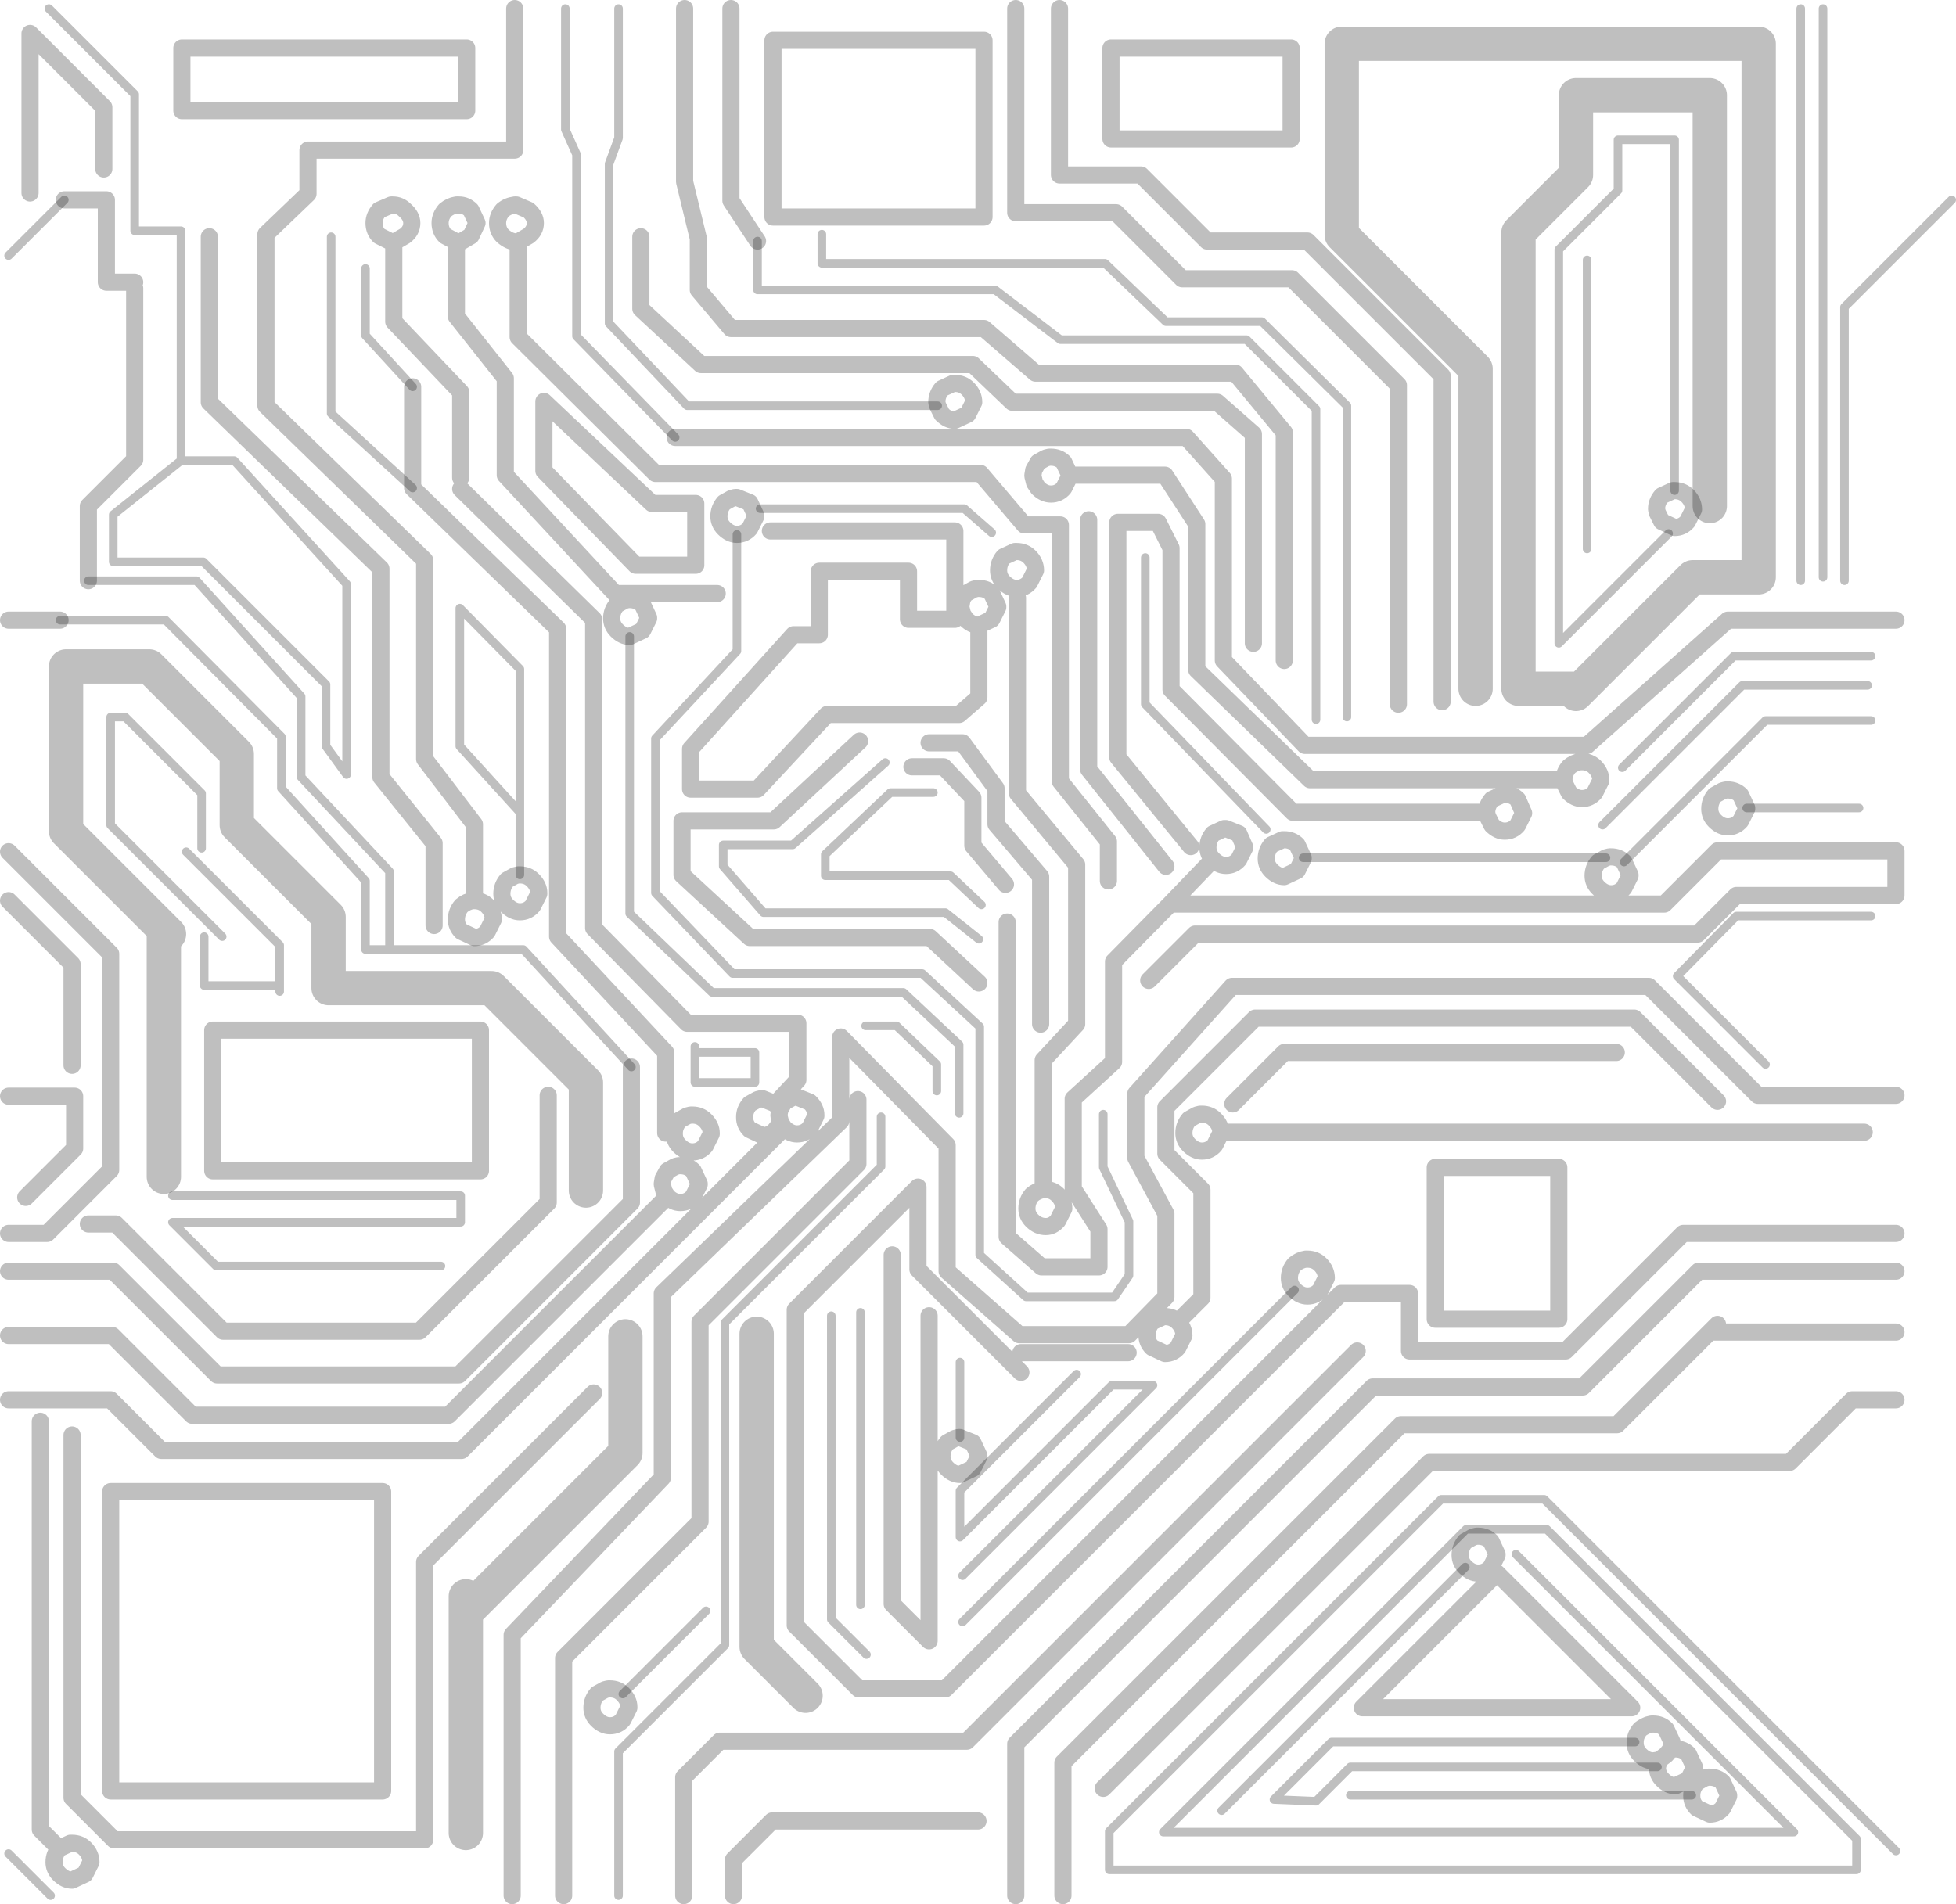 <?xml version="1.0" encoding="UTF-8" standalone="no"?>
<svg xmlns:xlink="http://www.w3.org/1999/xlink" height="111.0px" width="114.0px" xmlns="http://www.w3.org/2000/svg">
  <g transform="matrix(1.0, 0.0, 0.0, 1.0, 0.5, 0.5)">
    <path d="M97.1 28.1 Q97.55 28.1 97.85 28.4 98.2 28.75 98.2 29.2 L97.85 29.9 Q97.55 30.25 97.1 30.25 L96.35 29.9 96.1 29.4 96.05 29.2 96.05 29.15 Q96.05 28.75 96.35 28.4 L97.0 28.1 97.1 28.1 M61.85 27.2 L61.85 27.25 61.5 27.95 Q61.2 28.3 60.75 28.3 60.35 28.3 60.0 27.95 L59.8 27.65 59.7 27.25 59.7 27.2 59.75 26.9 60.0 26.45 60.45 26.2 60.65 26.15 60.75 26.15 Q61.2 26.15 61.5 26.45 L61.85 27.2 67.4 27.2 69.25 30.05 69.25 38.55 75.85 44.95 90.65 44.95 Q90.65 44.55 90.95 44.2 91.25 43.95 91.6 43.9 L91.7 43.9 Q92.15 43.9 92.45 44.2 92.8 44.55 92.8 45.0 L92.45 45.7 Q92.15 46.05 91.7 46.05 91.3 46.05 90.95 45.7 L90.7 45.2 90.65 45.0 90.65 44.95 M68.9 48.85 L64.65 43.65 64.65 29.95 67.0 29.95 67.75 31.45 67.75 39.7 74.85 46.85 86.15 46.85 Q86.15 46.45 86.45 46.1 L87.1 45.8 87.2 45.8 Q87.65 45.8 87.95 46.1 L88.3 46.9 87.95 47.6 Q87.65 47.95 87.2 47.95 86.8 47.95 86.45 47.6 L86.2 47.1 86.15 46.9 86.15 46.85 M93.1 49.5 L93.3 49.45 93.4 49.45 Q93.85 49.45 94.15 49.75 L94.5 50.5 94.5 50.55 94.15 51.25 Q93.85 51.6 93.4 51.6 93.0 51.6 92.65 51.25 92.35 50.95 92.35 50.55 92.35 50.1 92.65 49.75 L93.1 49.5 M101.3 46.6 L101.3 46.65 100.95 47.35 Q100.65 47.7 100.2 47.7 99.8 47.7 99.45 47.35 99.15 47.05 99.15 46.65 99.15 46.2 99.45 45.85 L99.9 45.6 100.1 45.55 100.2 45.55 Q100.65 45.55 100.95 45.85 L101.3 46.6 M38.85 25.0 L68.65 25.0 70.8 27.4 70.8 38.0 75.55 42.95 92.0 42.95 100.2 35.65 110.0 35.65 M61.25 0.0 L61.25 9.7 66.0 9.7 69.85 13.55 75.7 13.55 83.55 21.4 83.55 40.4 M58.7 0.0 L58.7 11.9 64.55 11.9 68.4 15.75 74.8 15.75 81.0 21.95 81.0 40.55 M70.2 49.6 Q69.9 49.3 69.9 48.9 69.9 48.45 70.2 48.1 L70.85 47.8 70.95 47.8 71.7 48.1 72.05 48.9 71.7 49.6 Q71.4 49.95 70.95 49.95 70.55 49.95 70.2 49.6 L67.7 52.2 96.5 52.2 99.6 49.1 110.0 49.1 110.0 51.7 100.7 51.7 98.45 53.95 69.15 53.95 66.45 56.65 M29.35 110.0 L29.35 94.8 38.1 85.65 38.1 74.9 48.5 64.85 48.5 59.95 54.7 66.25 54.7 73.6 58.9 77.3 65.3 77.3 67.45 75.1 67.45 70.25 65.7 67.0 65.7 63.25 71.3 57.0 95.6 57.0 101.95 63.35 110.0 63.35 M75.45 49.5 L75.45 49.55 75.1 50.25 74.35 50.6 Q73.95 50.6 73.6 50.25 73.3 49.95 73.3 49.55 73.3 49.1 73.6 48.75 L74.25 48.45 74.35 48.45 Q74.8 48.45 75.1 48.75 L75.45 49.5 M90.35 67.55 L90.35 76.4 83.15 76.4 83.15 67.55 90.35 67.55 M68.15 76.55 Q68.5 76.9 68.5 77.35 L68.15 78.05 Q67.85 78.4 67.4 78.4 L66.65 78.05 Q66.35 77.75 66.35 77.35 66.35 76.9 66.65 76.55 L67.3 76.25 67.4 76.25 Q67.85 76.25 68.15 76.55 L69.55 75.15 69.55 68.85 67.45 66.75 67.45 64.05 72.65 58.85 94.75 58.85 99.6 63.7 M61.45 110.0 L61.45 102.25 81.15 82.55 93.75 82.55 99.15 77.15 99.6 76.7 M59.0 79.5 L53.0 73.5 53.0 68.7 45.85 75.85 45.85 94.25 49.55 97.95 54.6 97.95 77.65 74.9 81.65 74.9 81.65 78.25 90.75 78.25 97.6 71.4 110.0 71.4 M84.9 90.85 Q84.6 90.55 84.6 90.15 84.6 89.7 84.9 89.35 L85.35 89.1 85.55 89.05 85.65 89.05 Q86.1 89.05 86.4 89.35 L86.75 90.1 86.75 90.15 86.4 90.85 Q86.1 91.2 85.65 91.2 85.25 91.2 84.9 90.85 M63.8 103.75 L82.8 84.75 103.8 84.75 107.45 81.1 110.0 81.1 M110.0 73.6 L98.5 73.6 91.75 80.35 79.5 80.35 58.7 101.15 58.7 110.0 M99.15 77.15 L110.0 77.15 M74.75 7.6 L64.25 7.6 64.25 2.3 74.75 2.3 74.75 7.6 M74.35 38.0 L74.35 24.7 71.5 21.25 59.85 21.25 56.85 18.65 42.1 18.65 40.2 16.4 40.2 13.4 39.4 10.1 39.4 0.0 M56.85 12.15 L44.55 12.15 44.55 1.85 56.85 1.85 56.85 12.15 M43.65 13.55 L42.1 11.2 42.1 0.0 M54.15 23.15 L54.1 22.95 Q54.1 22.5 54.4 22.15 L55.05 21.85 55.15 21.85 Q55.6 21.85 55.9 22.15 56.25 22.5 56.25 22.95 L55.9 23.65 55.15 24.0 Q54.75 24.0 54.4 23.65 L54.15 23.15 M36.85 13.3 L36.85 17.5 40.35 20.75 56.2 20.75 58.5 22.95 70.45 22.95 72.55 24.8 72.55 37.0 M29.7 13.6 L29.6 13.6 Q29.2 13.6 28.8 13.25 28.5 12.95 28.5 12.5 28.5 12.1 28.8 11.75 29.1 11.5 29.5 11.45 L29.6 11.45 30.3 11.75 Q30.7 12.1 30.7 12.5 30.7 12.95 30.3 13.25 L29.7 13.6 29.7 19.15 37.7 27.1 56.65 27.1 59.2 30.1 61.3 30.1 61.3 45.05 64.1 48.55 64.1 50.85 M44.4 30.45 L55.15 30.45 55.15 35.6 52.45 35.6 52.45 32.8 47.25 32.8 47.25 36.5 45.75 36.5 39.75 43.15 39.75 45.5 43.65 45.5 47.7 41.15 55.4 41.15 56.55 40.15 56.55 35.95 Q56.15 35.95 55.8 35.6 L55.6 35.3 55.5 34.9 55.5 34.85 55.55 34.55 Q55.6 34.3 55.8 34.1 L56.25 33.85 56.45 33.8 56.55 33.8 Q57.0 33.8 57.3 34.1 L57.65 34.85 57.65 34.9 57.3 35.6 56.55 35.95 M59.5 33.45 Q59.2 33.8 58.75 33.8 58.35 33.8 58.0 33.45 57.7 33.15 57.7 32.75 57.7 32.3 58.0 31.95 L58.65 31.65 58.75 31.65 Q59.2 31.65 59.5 31.95 59.85 32.3 59.85 32.75 L59.5 33.45 M42.45 30.65 Q42.05 30.65 41.7 30.3 41.4 30.0 41.4 29.6 41.4 29.15 41.7 28.8 L42.15 28.55 42.35 28.5 42.45 28.5 43.2 28.8 43.55 29.55 43.55 29.6 43.2 30.3 Q42.9 30.65 42.45 30.65 M56.55 56.8 L53.7 54.15 43.2 54.15 39.25 50.5 39.25 47.35 44.6 47.35 49.6 42.7 M52.65 44.2 L54.5 44.2 56.2 46.0 56.2 48.8 58.1 51.05 M60.15 59.2 L60.15 50.6 57.55 47.55 57.55 45.45 55.6 42.8 53.65 42.8 M60.3 68.85 L60.45 68.85 Q60.85 68.85 61.15 69.15 61.5 69.5 61.5 69.95 L61.15 70.65 Q60.85 71.0 60.45 71.0 60.0 71.0 59.65 70.65 59.35 70.35 59.35 69.95 59.35 69.5 59.65 69.15 59.95 68.9 60.3 68.85 L60.3 61.3 62.25 59.2 62.25 49.9 58.8 45.75 58.8 34.35 M67.45 50.0 L62.95 44.35 62.95 29.8 M26.7 5.95 L10.1 5.95 10.1 2.3 26.7 2.3 26.7 5.95 M26.35 27.35 L26.35 22.35 22.45 18.25 22.45 13.6 22.4 13.6 22.3 13.6 21.6 13.25 Q21.3 12.95 21.3 12.5 21.3 12.1 21.6 11.75 L22.3 11.45 22.4 11.45 Q22.8 11.45 23.1 11.75 23.5 12.1 23.5 12.5 23.5 12.95 23.1 13.25 L22.5 13.6 22.45 13.6 M41.3 34.1 L35.35 34.1 28.95 27.2 28.95 21.55 26.1 17.95 26.1 13.6 25.45 13.25 Q25.15 12.95 25.15 12.5 25.15 12.1 25.45 11.75 25.75 11.5 26.1 11.45 L26.25 11.45 Q26.65 11.45 26.95 11.75 L27.3 12.5 26.95 13.25 26.35 13.6 26.25 13.6 26.1 13.6 M29.5 0.0 L29.5 8.25 17.45 8.25 17.45 10.8 15.0 13.15 15.0 23.15 24.25 32.15 24.25 43.75 27.15 47.55 27.15 52.0 Q27.6 52.0 27.9 52.3 28.25 52.65 28.25 53.1 L27.9 53.8 Q27.6 54.15 27.15 54.15 L26.4 53.8 Q26.1 53.5 26.1 53.1 26.1 52.65 26.4 52.3 26.7 52.05 27.05 52.0 L27.15 52.0 M3.25 11.15 L5.7 11.15 5.7 15.95 7.35 15.95 M5.55 9.35 L5.55 5.75 1.25 1.45 1.25 10.75 M11.7 13.3 L11.7 22.95 21.7 32.65 21.7 44.8 24.8 48.65 24.8 53.45 M4.65 33.35 L4.65 29.0 7.35 26.3 7.35 16.3 M0.0 35.65 L3.0 35.65 M40.05 28.85 L40.05 32.45 36.55 32.45 31.2 26.95 31.2 22.9 37.5 28.85 40.05 28.85 M36.2 36.6 Q35.8 36.6 35.45 36.25 35.15 35.95 35.15 35.55 35.15 35.1 35.45 34.75 L35.9 34.5 36.1 34.45 36.2 34.45 Q36.65 34.45 36.95 34.75 L37.3 35.5 37.3 35.55 36.95 36.25 36.2 36.6 M29.8 50.5 Q30.25 50.5 30.55 50.8 30.9 51.15 30.9 51.55 L30.9 51.6 30.55 52.3 Q30.25 52.65 29.8 52.65 29.4 52.65 29.05 52.3 28.75 52.0 28.75 51.6 28.75 51.15 29.05 50.8 L29.5 50.55 29.7 50.5 29.8 50.5 M0.0 81.1 L5.95 81.1 8.9 84.05 26.4 84.05 45.2 65.25 45.0 64.95 44.7 65.35 Q44.4 65.7 43.95 65.7 L43.2 65.35 Q42.9 65.05 42.9 64.65 L42.9 64.6 Q42.9 64.2 43.2 63.85 L43.65 63.6 43.85 63.55 43.95 63.55 44.7 63.85 46.0 62.45 46.0 59.15 39.55 59.15 34.1 53.6 34.1 35.6 26.35 28.0 M23.55 22.05 L23.55 27.95 32.0 36.15 32.0 54.1 38.3 60.85 38.3 65.55 38.8 65.55 Q38.8 65.15 39.1 64.8 L39.55 64.55 39.75 64.5 39.85 64.5 Q40.3 64.5 40.6 64.8 40.95 65.15 40.95 65.55 L40.95 65.6 40.6 66.3 Q40.3 66.65 39.85 66.65 39.45 66.65 39.1 66.3 38.8 66.0 38.8 65.6 L38.8 65.55 M36.3 61.7 L36.3 69.6 26.25 79.65 12.15 79.65 6.1 73.6 0.0 73.6 M0.0 77.35 L6.05 77.35 10.7 82.0 25.65 82.0 38.4 69.25 38.2 68.95 38.1 68.55 38.1 68.5 38.15 68.2 38.4 67.75 38.85 67.5 39.05 67.45 39.15 67.45 Q39.6 67.45 39.9 67.75 L40.25 68.5 40.25 68.55 39.9 69.25 Q39.6 69.6 39.15 69.6 38.75 69.6 38.4 69.25 M31.45 63.35 L31.45 69.6 23.95 77.1 12.5 77.1 6.25 70.85 4.65 70.85 M27.5 67.75 L11.9 67.75 11.9 59.55 27.5 59.55 27.5 67.75 M3.7 61.6 L3.7 55.7 0.0 52.0 M0.0 63.4 L3.85 63.4 3.85 66.45 1.0 69.3 M0.0 71.4 L2.25 71.4 5.95 67.7 5.95 55.1 0.0 49.15 M35.8 98.25 Q36.15 98.6 36.15 99.0 L36.15 99.05 35.8 99.75 Q35.5 100.1 35.05 100.1 34.65 100.1 34.3 99.75 34.0 99.45 34.0 99.05 34.0 98.6 34.3 98.25 L34.75 98.0 34.95 97.95 35.05 97.95 Q35.5 97.95 35.8 98.25 M49.5 63.6 L49.5 67.35 40.3 76.55 40.3 88.2 32.35 96.15 32.35 110.0 M3.7 83.15 L3.7 104.3 6.15 106.75 24.25 106.75 24.25 90.55 34.1 80.7 M21.8 86.45 L21.8 103.9 5.95 103.9 5.95 86.45 21.8 86.45 M58.2 53.25 L58.2 71.6 60.2 73.35 63.55 73.35 63.55 71.15 62.05 68.8 62.05 63.55 64.4 61.4 64.4 55.55 67.7 52.2 M108.15 65.5 L70.65 65.5 70.65 65.55 70.3 66.25 Q70.0 66.6 69.55 66.6 69.15 66.6 68.8 66.25 68.5 65.95 68.5 65.55 68.5 65.1 68.8 64.75 L69.25 64.5 69.45 64.45 69.55 64.45 Q70.0 64.45 70.3 64.75 70.65 65.1 70.65 65.5 M74.95 74.7 Q74.65 74.4 74.65 74.0 74.65 73.55 74.95 73.2 75.25 72.95 75.6 72.9 L75.7 72.9 Q76.15 72.9 76.45 73.2 76.8 73.55 76.8 74.0 L76.45 74.7 Q76.15 75.05 75.7 75.05 75.3 75.05 74.95 74.7 M71.35 63.85 L74.35 60.85 93.7 60.85 M45.2 65.25 Q45.55 65.6 45.95 65.6 46.4 65.6 46.7 65.25 L47.05 64.55 47.05 64.5 Q47.05 64.1 46.7 63.75 L45.95 63.45 45.85 63.45 45.65 63.5 45.2 63.75 44.95 64.2 44.9 64.5 44.9 64.55 45.0 64.95 M44.95 64.2 L44.7 63.85 M55.45 83.3 L56.2 83.6 56.55 84.35 56.55 84.4 56.2 85.1 55.45 85.45 Q55.05 85.45 54.7 85.1 54.4 84.8 54.4 84.4 54.4 83.95 54.7 83.6 L55.15 83.35 55.35 83.3 55.45 83.3 M51.5 72.65 L51.5 93.0 53.65 95.15 53.65 76.2 M59.0 78.35 L65.25 78.35 M94.8 101.05 Q94.8 100.65 95.1 100.3 95.3 100.15 95.55 100.05 L95.75 100.0 95.85 100.0 Q96.3 100.0 96.6 100.3 L96.95 101.05 96.95 101.1 96.85 101.5 97.05 101.45 97.15 101.45 Q97.6 101.45 97.9 101.75 L98.25 102.5 98.25 102.55 97.9 103.25 97.15 103.6 Q96.75 103.6 96.4 103.25 96.1 102.95 96.1 102.55 L96.1 102.5 96.2 102.1 95.85 102.15 Q95.45 102.15 95.1 101.8 94.8 101.5 94.8 101.1 L94.8 101.05 M78.6 78.25 L55.85 101.0 41.45 101.0 39.35 103.1 39.35 110.0 M42.25 110.0 L42.25 107.9 44.5 105.65 56.5 105.65 M1.85 82.35 L1.85 106.15 2.95 107.25 3.6 106.95 3.7 106.95 Q4.15 106.95 4.45 107.25 4.8 107.6 4.8 108.05 L4.45 108.75 3.7 109.1 Q3.3 109.1 2.95 108.75 2.65 108.45 2.65 108.05 2.65 107.6 2.95 107.25 M96.85 101.5 L96.6 101.8 96.2 102.1 M98.1 104.15 Q98.1 103.75 98.4 103.4 L98.85 103.15 99.05 103.1 99.15 103.1 Q99.6 103.1 99.9 103.4 L100.25 104.15 100.25 104.2 99.9 104.9 Q99.6 105.25 99.15 105.25 L98.4 104.9 Q98.1 104.6 98.1 104.2 L98.1 104.15 M78.9 99.05 L86.75 91.2 94.6 99.05 78.9 99.05" fill="none" stroke="#000000" stroke-linecap="round" stroke-linejoin="round" stroke-opacity="0.251" stroke-width="1.0"/>
    <path d="M107.0 33.35 L107.0 17.4 113.25 11.15 M97.1 28.1 L97.1 7.65 93.8 7.65 93.8 10.6 90.35 14.05 90.35 37.0 96.75 30.6 M94.15 49.75 L102.4 41.5 108.55 41.5 M101.3 46.6 L107.85 46.6 M108.55 37.75 L100.55 37.75 94.05 44.25 M92.9 47.6 L101.05 39.45 108.35 39.45 M105.75 33.15 L105.75 0.0 M104.45 0.0 L104.45 33.35 M92.0 31.5 L92.0 14.65 M93.1 49.5 L75.45 49.5 M102.4 61.55 L97.25 56.4 100.7 52.9 108.55 52.9 M84.9 90.85 L70.7 105.05 M110.0 107.4 L89.5 86.9 83.5 86.9 64.15 106.25 64.15 108.5 107.7 108.5 107.7 106.7 89.65 88.65 84.95 88.65 67.3 106.3 104.05 106.3 87.85 90.1 M78.0 41.3 L78.0 23.15 73.05 18.25 67.45 18.25 63.9 14.85 47.4 14.85 47.4 13.15 M43.65 13.55 L43.65 16.4 57.5 16.4 61.3 19.3 72.15 19.3 76.2 23.35 76.2 41.45 M54.15 23.15 L39.55 23.15 35.0 18.35 35.0 9.05 35.55 7.55 35.55 0.0 M43.8 29.15 L55.7 29.15 57.3 30.55 M42.45 30.65 L42.45 37.45 37.7 42.55 37.7 51.55 42.2 56.25 53.25 56.25 56.6 59.35 56.6 72.65 59.3 75.1 64.45 75.1 65.3 73.85 65.3 70.7 63.8 67.55 63.8 64.45 M51.1 43.95 L45.7 48.75 41.65 48.75 41.65 50.0 44.0 52.7 54.6 52.7 56.55 54.25 M56.7 52.25 L54.9 50.55 47.6 50.55 47.6 49.3 51.4 45.7 53.9 45.7 M73.3 47.85 L66.25 40.55 66.25 32.0 M38.85 25.0 L33.1 19.1 33.1 8.5 32.45 7.05 32.45 0.0 M23.55 22.05 L20.8 19.05 20.8 15.15 M10.05 26.35 L13.15 26.35 19.7 33.55 19.7 44.65 18.5 43.0 18.5 39.4 11.35 32.25 6.1 32.25 6.1 29.5 10.05 26.35 10.05 12.95 7.35 12.95 7.35 5.0 2.35 0.0 M23.55 27.95 L18.8 23.6 18.8 13.3 M0.0 14.4 L3.25 11.15 M3.0 35.65 L9.15 35.65 15.9 42.45 15.9 45.45 20.8 50.85 20.8 54.85 22.2 54.85 22.2 50.3 17.05 44.8 17.05 40.1 10.95 33.35 4.65 33.35 M11.25 48.95 L11.25 45.75 6.8 41.3 5.95 41.3 5.95 47.6 12.45 54.1 M36.2 36.6 L36.2 52.75 41.0 57.35 52.15 57.35 55.4 60.4 55.4 64.4 M29.8 46.85 L29.8 38.5 26.3 34.95 26.3 43.0 29.8 46.85 29.8 50.5 M40.0 60.5 L40.0 60.85 43.5 60.85 43.5 62.6 40.0 62.6 40.0 60.85 M22.2 54.85 L30.0 54.85 36.3 61.7 M25.2 73.3 L12.1 73.3 9.55 70.75 26.35 70.75 26.35 69.2 9.55 69.2 M11.4 54.1 L11.4 56.95 15.8 56.95 15.8 54.6 10.35 49.15 M15.8 57.3 L15.8 56.95 M35.8 98.25 L40.65 93.4 M74.95 74.7 L55.6 94.05 M54.1 63.1 L54.1 61.55 51.75 59.3 49.95 59.3 M50.85 64.6 L50.85 67.5 41.75 76.6 41.75 95.4 35.55 101.6 35.55 110.0 M55.45 83.3 L55.45 78.9 M47.95 76.2 L47.95 93.9 50.0 95.95 M49.65 93.05 L49.65 76.0 M55.6 91.35 L66.7 80.25 64.3 80.25 55.45 89.1 55.45 86.4 62.25 79.6 M96.1 102.5 L78.2 102.5 76.2 104.5 73.75 104.4 77.1 101.05 94.8 101.05 M2.45 110.0 L0.0 107.55 M98.1 104.15 L78.2 104.15" fill="none" stroke="#000000" stroke-linecap="round" stroke-linejoin="round" stroke-opacity="0.251" stroke-width="0.5"/>
    <path d="M91.35 39.95 L91.65 39.65 88.0 39.65 88.0 13.05 91.35 9.7 91.35 5.05 99.15 5.05 99.15 29.0 M85.5 39.65 L85.5 21.0 77.7 13.2 77.7 2.05 102.0 2.05 102.0 33.15 98.15 33.15 91.65 39.65 M33.65 68.9 L33.65 62.6 28.15 57.1 18.65 57.1 18.65 52.95 13.3 47.6 13.3 43.45 8.2 38.35 3.35 38.35 3.35 47.95 9.05 53.65 9.35 53.95 M9.05 53.65 L9.05 68.1 M35.95 77.4 L35.95 84.2 26.65 93.5 26.65 106.35 M26.65 93.5 L26.65 92.55 M43.6 77.25 L43.6 95.5 46.45 98.35" fill="none" stroke="#000000" stroke-linecap="round" stroke-linejoin="round" stroke-opacity="0.251" stroke-width="2.0"/>
  </g>
</svg>

